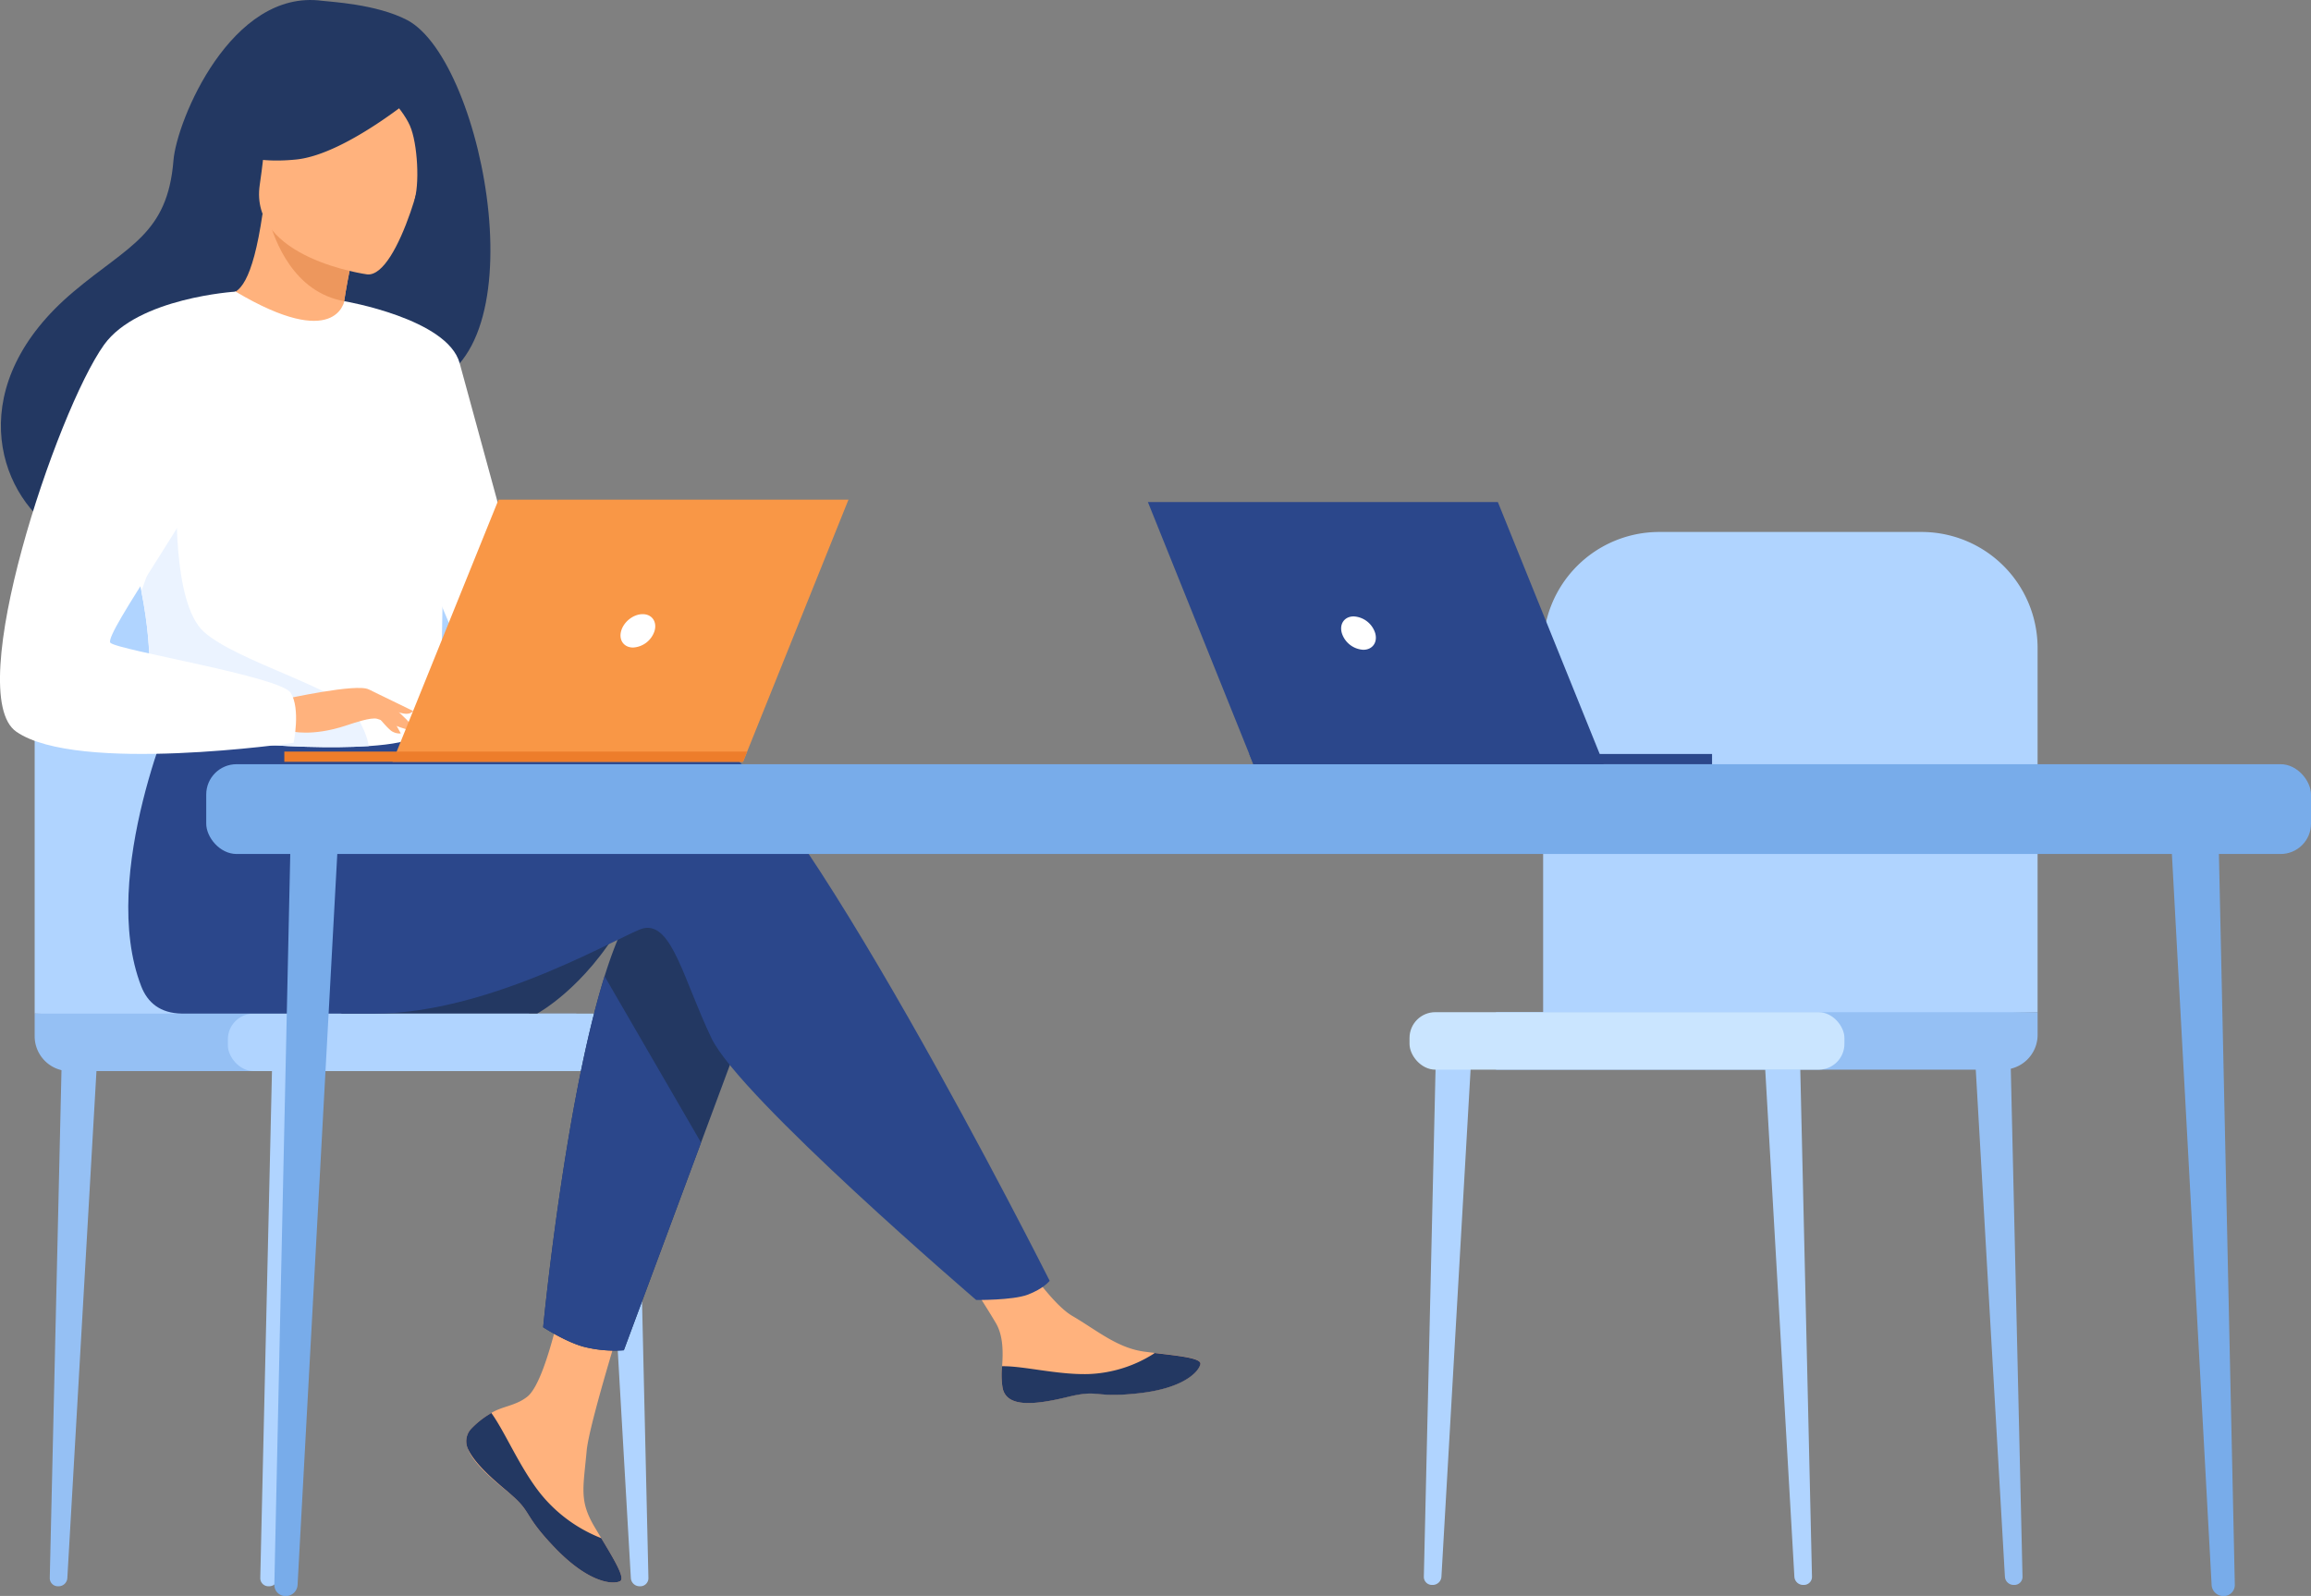 <svg xmlns="http://www.w3.org/2000/svg" viewBox="0 0 1036.43 715.95"><rect x="0" y="0" width="1036.43" height="715.95" fill="#808080" stroke="none"/><defs><style>.cls-1{fill:#b0d4ff;}.cls-2{fill:#95c0f4;}.cls-3{fill:#cae5ff;}.cls-4{fill:#233862;}.cls-5{fill:#ffb27d;}.cls-6{fill:#2b478b;}.cls-7{fill:#ed975d;}.cls-8{fill:#fff;}.cls-9{fill:#ebf3ff;}.cls-10{fill:#f99746;}.cls-11{fill:#ed7d2b;}.cls-12{fill:#78acea;}</style></defs><g id="Camada_2" data-name="Camada 2"><g id="Слой_1" data-name="Слой 1"><path class="cls-1" d="M808.66,711H809a3.62,3.62,0,0,0,3.63-3.71l-5.5-238.41L790.93,467l13.81,240.32A3.92,3.92,0,0,0,808.66,711Z"/><path class="cls-2" d="M903.08,711h.34a3.62,3.62,0,0,0,3.63-3.71l-5.5-238.41L885.35,467l13.81,240.32A3.92,3.92,0,0,0,903.08,711Z"/><path class="cls-1" d="M642.53,711h-.34a3.62,3.62,0,0,1-3.63-3.71l5.5-238.41,16.2-1.89L646.45,707.27A3.92,3.92,0,0,1,642.53,711Z"/><path class="cls-1" d="M913.81,454.06V290.69a52.05,52.05,0,0,0-52-52.05H744.06a52.06,52.06,0,0,0-52,52.05V460.3Z"/><path class="cls-2" d="M686.55,454.06H913.81a0,0,0,0,1,0,0v25.79a0,0,0,0,1,0,0H670.92a0,0,0,0,1,0,0V469.69A15.63,15.63,0,0,1,686.55,454.06Z" transform="translate(1584.74 933.91) rotate(180)"/><rect class="cls-3" x="632.13" y="454.06" width="195.04" height="25.79" rx="11.56" transform="translate(1459.31 933.91) rotate(180)"/><path class="cls-1" d="M120.71,711.6h-.35a3.63,3.63,0,0,1-3.63-3.71l5.5-238.41,16.21-1.89L124.62,707.9A3.92,3.92,0,0,1,120.71,711.6Z"/><path class="cls-2" d="M26.29,711.6h-.35a3.63,3.63,0,0,1-3.62-3.71l5.5-238.41L44,467.59,30.2,707.9A3.92,3.92,0,0,1,26.29,711.6Z"/><path class="cls-1" d="M286.83,711.6h.35a3.63,3.63,0,0,0,3.62-3.71l-5.5-238.41-16.2-1.89L282.92,707.9A3.92,3.92,0,0,0,286.83,711.6Z"/><path class="cls-1" d="M15.55,454.7V291.33a52.05,52.05,0,0,1,52.05-52H185.3a52,52,0,0,1,52,52V460.94Z"/><path class="cls-2" d="M15.55,454.7H258.44a0,0,0,0,1,0,0v25.79a0,0,0,0,1,0,0H31.18a15.63,15.63,0,0,1-15.63-15.63V454.7a0,0,0,0,1,0,0Z"/><rect class="cls-1" x="102.19" y="454.7" width="195.04" height="25.79" rx="11.56"/><path class="cls-4" d="M279,414c-16.86,29.35-38.07,40.67-38.07,40.67H152.7S291.86,391.6,279,414Z"/><path class="cls-5" d="M211.23,641.05a8.16,8.16,0,0,0-1.45,8.73l0,0c2.11,5.81,9.06,12.31,17.13,18.79,1,.84,1.95,1.59,2.75,2.3.21.18.42.36.62.55l.48.43c7.53,6.94,4.69,8.53,18.22,22.62,15.43,16,26.05,16.34,29.07,14.87,2.56-1.24-2.64-9.75-8.39-19.32-.28-.46-.55-.93-.84-1.4-.77-1.27-1.53-2.56-2.29-3.84-6.74-11.52-5-16.92-3.41-34.06,1.3-13.92,21.66-77.8,21.66-77.8l-29.56-5.09s-8.9,50.86-18.71,58.7c-5.25,4.17-11.12,4.22-16.16,7.32l-1.05.66A39.14,39.14,0,0,0,211.23,641.05Z"/><path class="cls-4" d="M211.23,641.05a8.16,8.16,0,0,0-1.45,8.73l0,0c2.58,5.81,9.36,12.27,17.16,18.73,1,.85,1.92,1.63,2.72,2.36.21.18.42.36.62.55l.48.43c7.53,6.94,4.69,8.53,18.22,22.62,15.43,16,26.05,16.34,29.07,14.87,2.56-1.24-2.64-9.75-8.39-19.32a65.78,65.78,0,0,1-27.5-20.27c-9.29-11.85-15.48-27.08-21.81-35.9l-1.05.66A39.14,39.14,0,0,0,211.23,641.05Z"/><path class="cls-5" d="M449.61,622.59c1.83,9.12,14.83,7.6,29.37,4s11.08.67,31.76-1.62,27-10,27.58-13.08c.56-2.73-9.66-3.69-20.62-5-1.38-.15-2.76-.32-4.15-.5-12.37-1.55-21.44-9.53-32.68-16.09-10.65-6.22-26.54-31.53-26.54-31.53L426,561.12s14.88,22.61,20.64,32.44c3.39,5.78,3.21,13.42,2.78,19.33A36.26,36.26,0,0,0,449.61,622.59Z"/><path class="cls-4" d="M479,626.64c14.53-3.55,11.08.67,31.76-1.62s27-10,27.58-13.08c.56-2.73-9.66-3.69-20.62-5l-.1.21A58.3,58.3,0,0,1,488,616.41c-14,.34-28.9-3.68-38.59-3.52a36.26,36.26,0,0,0,.22,9.7C451.44,631.71,464.44,630.19,479,626.64Z"/><path class="cls-4" d="M340.91,441.22,314.4,512.57l-34.62,93.16a56,56,0,0,1-18.39-1.68c-8.29-2.39-17.79-8.66-17.79-8.66s9.61-100,27.54-157.45c4.6-14.74,9.75-26.66,15.43-33.37C314.37,371.72,340.91,441.22,340.91,441.22Z"/><path class="cls-6" d="M314,327.9c-17.37-5.6-66.92,1.6-116.69,11.34l-10.42-17.19-107.5-8.4s-35.47,78.67-16.05,128.8c2.85,7.36,8.53,12.09,18.19,12.25h1.57l84.76,0c53.46,0,113.15-36.75,120.87-38.3,12.63-2.52,17.69,22.75,30.33,49.29S437.8,583.17,437.8,583.17s16.31.17,23.05-2.36c7.25-2.72,9.9-6.25,9.9-6.25S353.13,340.54,314,327.9Z"/><path class="cls-4" d="M182.61,9C168.84,1.79,147.89.81,144.48.36,103.75-5.12,79.23,54.08,77.79,72c-2.66,33.06-20.15,38.1-44.76,58.81-49.36,41.51-34.89,89.75-7.9,107.68,16.19,10.75,44.74,0,44.74,0,.4.28,78.06-43.42,116.34-64.5C243.6,165.85,217.71,27.45,182.61,9Z"/><path class="cls-5" d="M154.13,156.06c.16.11-18.84,6.6-31.55,1-12-5.28-21-24.95-20.83-25,5.44-.25,11.41-5,16-36.2l2.31.83,38.94,14s-2.82,12.49-4.65,24.39C152.82,145.08,152,154.65,154.13,156.06Z"/><path class="cls-7" d="M159,110.71s-2.82,12.49-4.65,24.39c-22.36-4-31.14-26.31-34.29-38.4Z"/><path class="cls-5" d="M164.8,123.11S111.54,116,116.5,82.86s1.43-56.33,35.65-53.16,38.92,16.78,39.95,28.24S178.79,124.12,164.8,123.11Z"/><path class="cls-4" d="M190.16,39.79s-34.1,29.39-57.3,31.76-32-5.08-32-5.08a90.59,90.59,0,0,0,21.9-29.67,16.28,16.28,0,0,1,13.44-9.61C152.8,25.76,184.19,25.1,190.16,39.79Z"/><path class="cls-4" d="M168.84,37.16s11.41,11,15,19.21c3.47,7.89,4.51,26.78,1.75,34.28,0,0,17.77-34.56,7.71-51.35C182.63,21.49,168.84,37.16,168.84,37.16Z"/><path class="cls-8" d="M199,234.53c-1.61,107.83-.44,85.3-12.24,95.53-2.84,2.46-10.83,3.93-21.34,4.63-33.07,2.19-91.19-3.26-93.4-9.37-7.63-21.14-2.24-27.71-8.61-60.08-.66-3.44-1.48-7.16-2.44-11.22-5.31-22.23-10.47-29.8,8.35-65.52,17.07-32.35,34.8-58.61,36.39-57.66,45,26.73,48.67,4.26,48.67,4.26S199.77,181.94,199,234.53Z"/><path class="cls-6" d="M314.4,512.57l-34.62,93.16a56,56,0,0,1-18.39-1.68c-8.29-2.39-17.79-8.66-17.79-8.66s9.61-100,27.54-157.45Z"/><path class="cls-8" d="M154.36,135.1s46.34,7.85,51.78,27.8S243.6,300.14,243.6,300.14s-23.56,4.23-34.44-6.65-37.86-101-37.86-101Z"/><path class="cls-9" d="M165.4,334.69c-33.07,2.19-91.19-3.26-93.4-9.37-7.63-21.14-2.24-27.71-8.61-60.08l16-44.9s-2.64,50,12.11,63.16,60.38,25.39,67.55,36.38C162.46,325.15,164.73,330.44,165.4,334.69Z"/><path class="cls-5" d="M127.51,313.65s32.62-7.26,37.89-4.36,18.12,13.43,19.73,17.1-11.71-2.78-16-3.94c-2.81-.76-10.2,1.81-13.86,3C139.83,330.61,130.4,328,130.4,328Z"/><path class="cls-8" d="M105.67,130.82s-43.8,2.69-59,23.84C25.36,184.43-17,311.3,7.29,328.22c27.32,19.06,124.37,5,124.37,5s3.23-15.1-1.26-22.4-77.52-19.1-80.89-22.47,42.13-65.71,42.13-75.82S105.67,130.82,105.67,130.82Z"/><path class="cls-5" d="M167,318.37s6.83,8.81,9.07,9.86a6.61,6.61,0,0,0,3.69.79l-4.61-8.29Z"/><path class="cls-5" d="M165.4,309.29l19.87,9.65s-.85,1.38-3.29,1.27-8.62-2.37-8.62-2.37Z"/><polygon class="cls-10" points="176.05 341.74 333.24 341.74 380.52 224.15 223.58 224.15 176.05 341.74"/><polygon class="cls-11" points="335.08 337.16 127.51 337.16 127.51 341.74 333.24 341.74 335.08 337.16"/><path class="cls-8" d="M293.56,283c1.18-4.14-1.2-7.49-5.34-7.49s-8.44,3.35-9.63,7.49,1.21,7.48,5.34,7.48A10.73,10.73,0,0,0,293.56,283Z"/><path class="cls-12" d="M997,716h.46a5,5,0,0,0,4.8-5.2L995,377l-21.43-2.64,18.28,336.47A5.31,5.31,0,0,0,997,716Z"/><path class="cls-12" d="M128.29,716h-.45a5,5,0,0,1-4.8-5.2L130.31,377l21.43-2.64L133.47,710.78A5.33,5.33,0,0,1,128.29,716Z"/><rect class="cls-12" x="92.49" y="342.82" width="943.94" height="40.28" rx="13.6"/><polygon class="cls-6" points="719.28 342.82 562.1 342.82 514.81 225.23 671.76 225.23 719.28 342.82"/><polygon class="cls-6" points="560.25 338.23 767.82 338.23 767.82 342.82 562.1 342.82 560.25 338.23"/><path class="cls-8" d="M601.78,284c-1.19-4.13,1.2-7.48,5.33-7.48a10.71,10.71,0,0,1,9.63,7.48c1.19,4.14-1.2,7.49-5.33,7.49A10.71,10.71,0,0,1,601.78,284Z"/></g></g></svg>